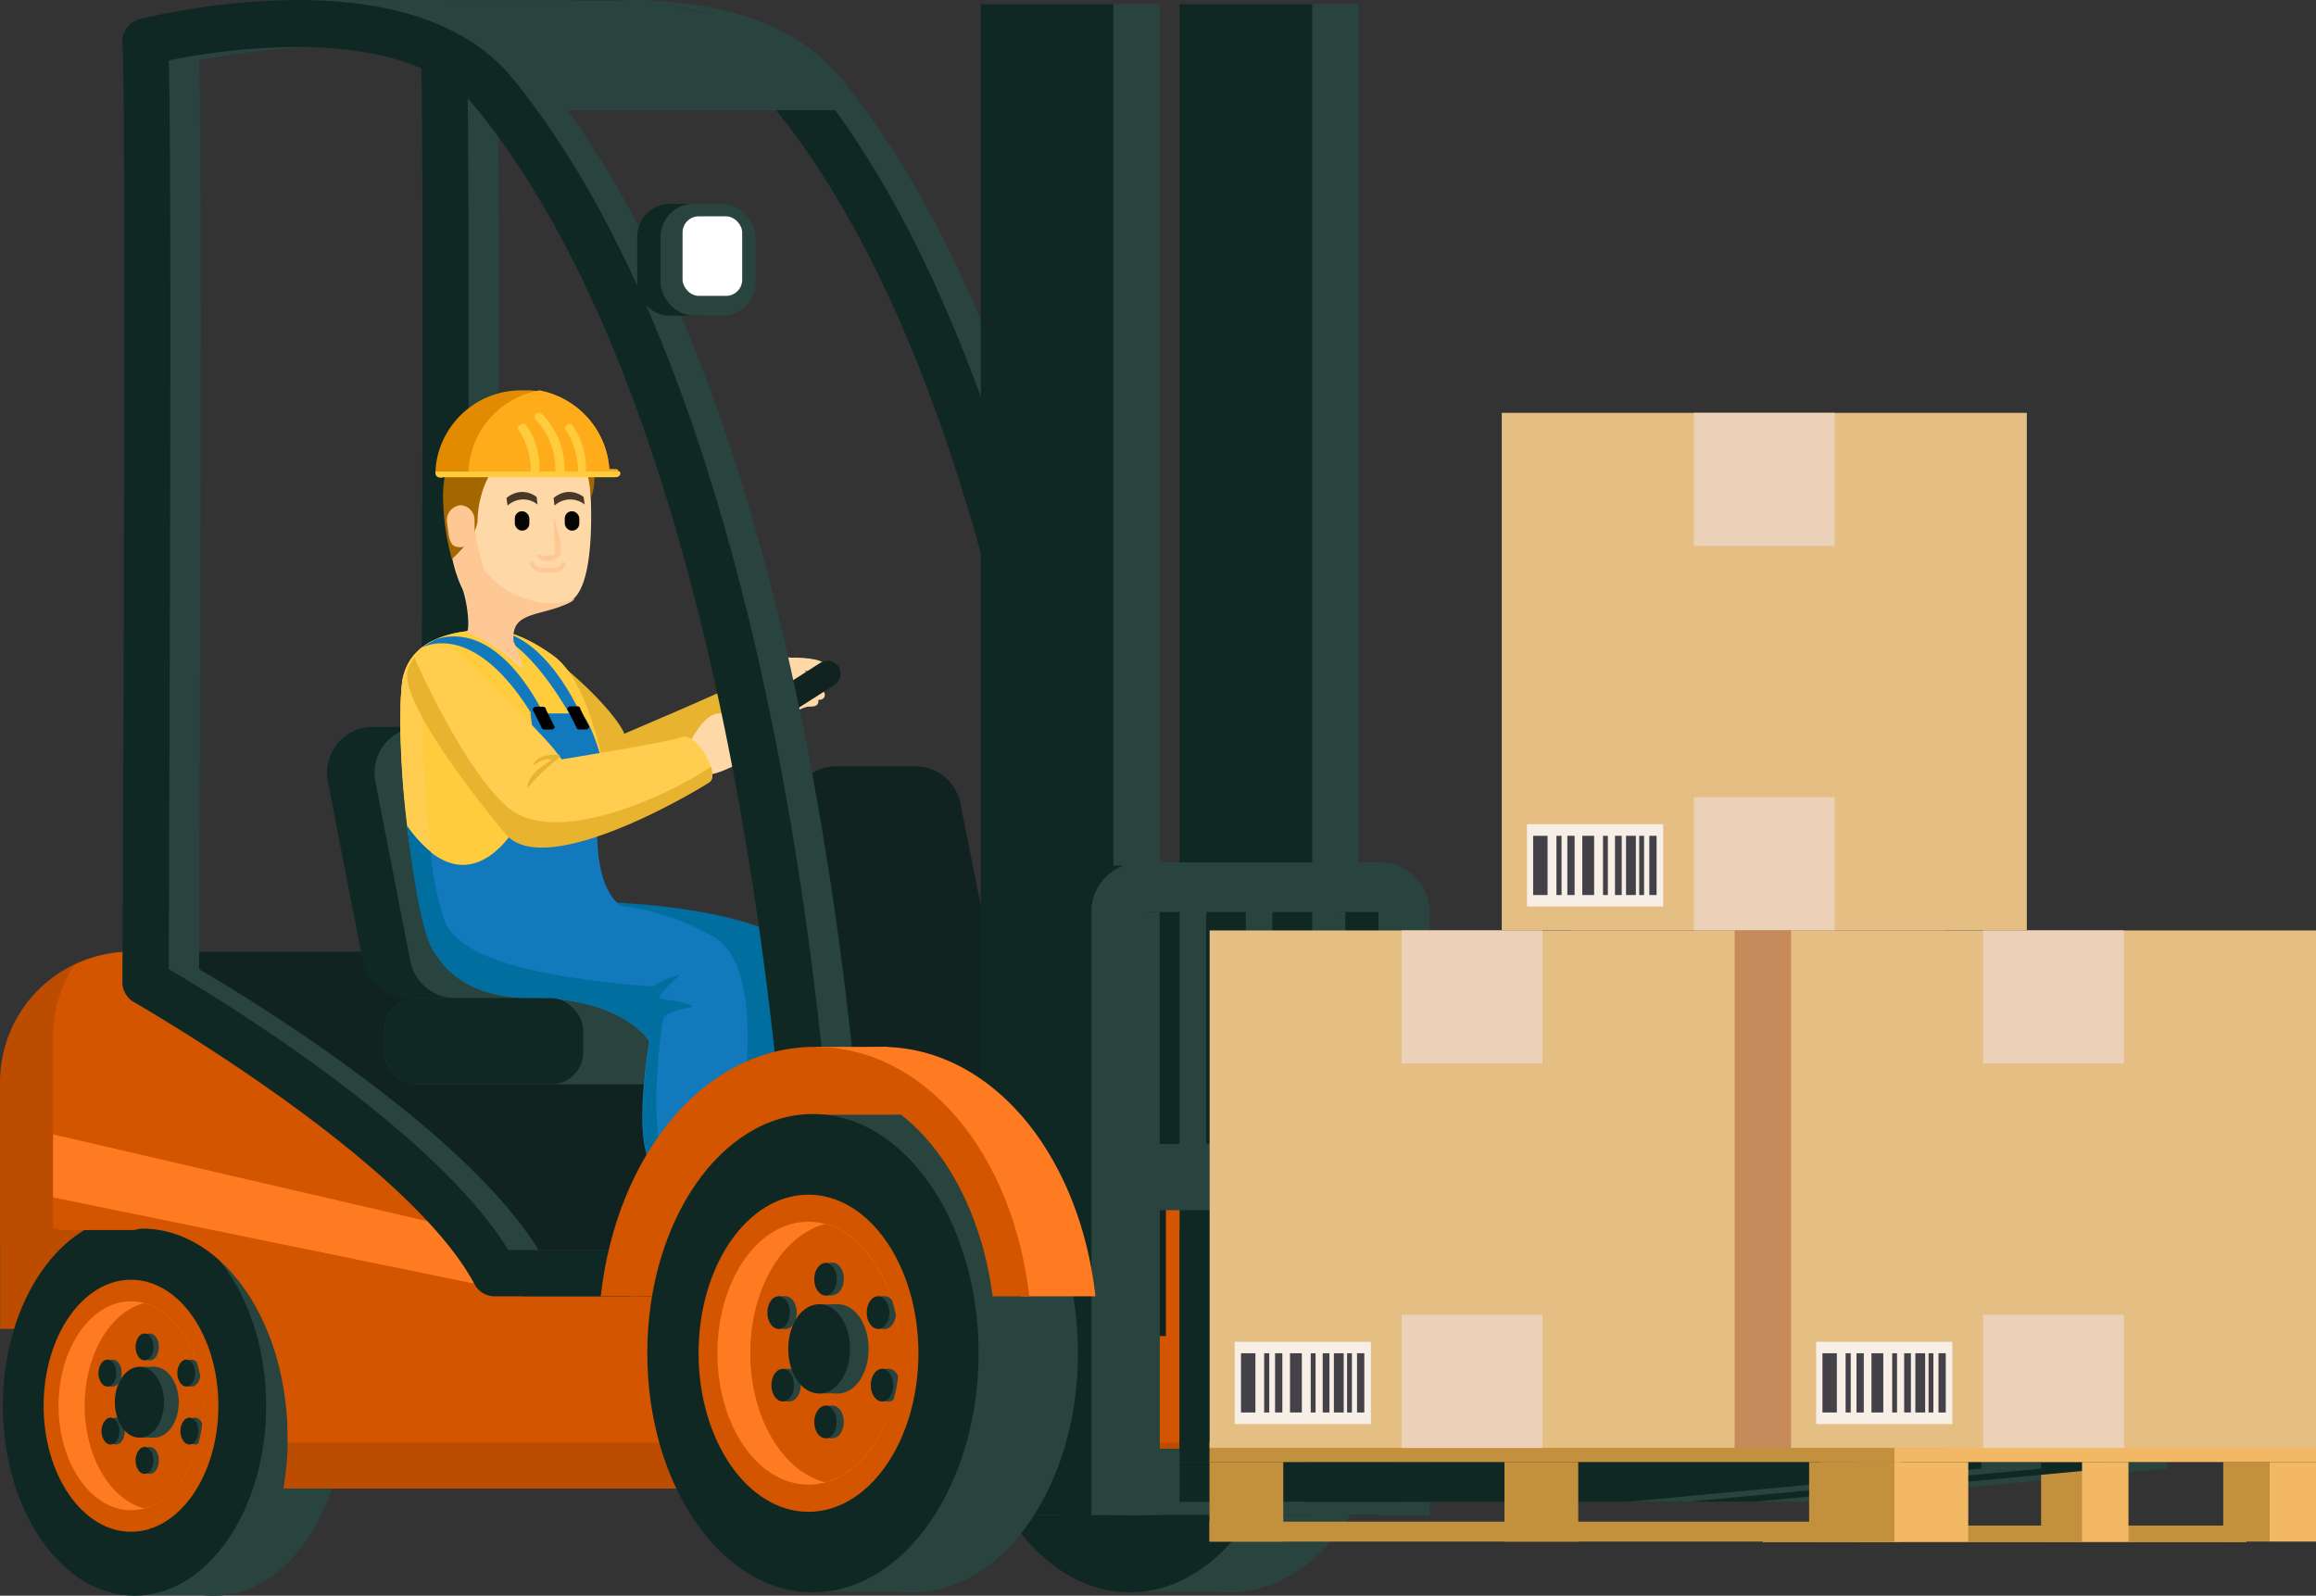 <svg xmlns="http://www.w3.org/2000/svg" viewBox="0 0 172.03 118.54"><rect x="0" y="0" width="172.03" height="118.54" fill="#333333" stroke="none"/><defs><style>.cls-1{fill:#c3903d;}.cls-2{fill:#f3b863;}.cls-3{fill:#bc4c00;}.cls-4{fill:#29443f;}.cls-5{fill:#102824;}.cls-6{fill:#d35500;}.cls-7{fill:#ff7b22;}.cls-8{fill:#112320;}.cls-9{fill:#22423d;}.cls-10{fill:#c78b5b;}.cls-11{fill:#e5be84;}.cls-12{fill:#ead1b7;}.cls-13{fill:#f7eee5;}.cls-14{fill:#444248;}.cls-15{fill:#006e9e;}.cls-16{fill:#fed8a7;}.cls-17{fill:#e8b32e;}.cls-18{fill:#ffcc3e;}.cls-19{fill:#ffcd50;}.cls-20{fill:#127abc;}.cls-21{fill:#fec894;}.cls-22{fill:#a46700;}.cls-23{fill:#050403;}.cls-24{fill:#493828;}.cls-25{fill:#e28b00;}.cls-26{fill:#ffac1a;}.cls-27{fill:#fff;}</style></defs><title>Asset 33</title><g id="Layer_2" data-name="Layer 2"><g id="Layer_1-2" data-name="Layer 1"><rect class="cls-1" x="165.14" y="108.61" width="3.45" height="5.91"/><rect class="cls-2" x="168.59" y="108.61" width="3.45" height="5.91"/><rect class="cls-3" x="0.01" y="86.41" width="11.32" height="12.31"/><path class="cls-4" d="M79,100.53c0,9.81,5.51,17.76,12.3,17.76s12.31-8,12.31-17.76S98.11,82.76,91.31,82.76,79,90.72,79,100.53Z"/><rect class="cls-4" x="83.6" y="82.81" width="8.37" height="35.44"/><path class="cls-5" d="M71.62,100.53c0,9.81,5.51,17.76,12.31,17.76s12.3-8,12.3-17.76-5.5-17.77-12.3-17.77S71.62,90.72,71.62,100.53Z"/><path class="cls-6" d="M75.44,100.53c0,6.5,3.65,11.78,8.16,11.78s8.16-5.28,8.16-11.78S88.11,88.75,83.6,88.75,75.44,94,75.44,100.53Z"/><ellipse class="cls-7" cx="83.6" cy="100.53" rx="6.76" ry="9.76"/><ellipse class="cls-6" cx="84.82" cy="100.53" rx="5.54" ry="9.6"/><ellipse class="cls-4" cx="85.36" cy="95.03" rx="0.84" ry="1.21"/><rect class="cls-4" x="84.84" y="93.83" width="0.57" height="2.41"/><ellipse class="cls-5" cx="84.86" cy="95.03" rx="0.84" ry="1.21"/><path class="cls-4" d="M84.53,105.63c0,.67.37,1.21.83,1.21s.84-.54.84-1.21-.37-1.21-.84-1.21S84.53,105,84.53,105.63Z"/><rect class="cls-4" x="84.84" y="104.43" width="0.57" height="2.41"/><path class="cls-5" d="M84,105.63c0,.67.38,1.21.84,1.21s.84-.54.84-1.21-.38-1.21-.84-1.21S84,105,84,105.63Z"/><path class="cls-4" d="M88.43,97.51c0,.67.38,1.21.84,1.21s.84-.54.84-1.21-.38-1.21-.84-1.21S88.43,96.84,88.43,97.51Z"/><rect class="cls-4" x="88.74" y="96.3" width="0.57" height="2.41"/><path class="cls-5" d="M87.93,97.51c0,.67.37,1.21.84,1.21s.83-.54.83-1.21-.37-1.21-.83-1.21S87.93,96.84,87.93,97.51Z"/><path class="cls-4" d="M88.73,102.9c0,.67.37,1.21.84,1.21s.83-.54.83-1.21-.37-1.21-.83-1.21S88.73,102.23,88.73,102.9Z"/><rect class="cls-4" x="89.04" y="101.69" width="0.57" height="2.41"/><ellipse class="cls-5" cx="89.06" cy="102.9" rx="0.84" ry="1.21"/><path class="cls-4" d="M81.06,97.51c0,.67.37,1.21.83,1.21s.84-.54.84-1.21-.37-1.21-.84-1.21S81.06,96.84,81.06,97.51Z"/><rect class="cls-4" x="81.37" y="96.3" width="0.57" height="2.41"/><path class="cls-5" d="M80.55,97.51c0,.67.38,1.21.84,1.21s.84-.54.84-1.21-.38-1.21-.84-1.21S80.55,96.84,80.55,97.51Z"/><ellipse class="cls-4" cx="82.19" cy="102.9" rx="0.84" ry="1.21"/><rect class="cls-4" x="81.66" y="101.69" width="0.57" height="2.41"/><path class="cls-5" d="M80.85,102.9c0,.67.37,1.21.83,1.21s.84-.54.84-1.21-.37-1.21-.84-1.21S80.85,102.23,80.85,102.9Z"/><path class="cls-4" d="M83.48,100.2c0,1.83,1,3.32,2.29,3.32s2.3-1.49,2.3-3.32-1-3.31-2.3-3.31S83.48,98.37,83.48,100.2Z"/><rect class="cls-4" x="84.33" y="96.9" width="1.56" height="6.61"/><path class="cls-5" d="M82.1,100.2c0,1.83,1,3.32,2.29,3.32s2.3-1.49,2.3-3.32-1-3.31-2.3-3.31S82.1,98.37,82.1,100.2Z"/><path class="cls-6" d="M90.36,100.53a13.35,13.35,0,0,0-.84-4.72h1v9.84H89.35A13,13,0,0,0,90.36,100.53Z"/><ellipse class="cls-4" cx="15.86" cy="104.43" rx="9.78" ry="14.12"/><rect class="cls-4" x="9.73" y="90.34" width="6.65" height="28.17"/><path class="cls-5" d="M.21,104.43c0,7.79,4.38,14.11,9.78,14.11s9.78-6.32,9.78-14.11S15.39,90.31,10,90.31.21,96.63.21,104.43Z"/><ellipse class="cls-6" cx="9.73" cy="104.43" rx="6.49" ry="9.36"/><path class="cls-7" d="M4.35,104.43c0,4.28,2.41,7.76,5.38,7.76s5.37-3.48,5.37-7.76-2.4-7.76-5.37-7.76S4.35,100.14,4.35,104.43Z"/><path class="cls-6" d="M10.7,96.8c2.5.66,4.4,3.82,4.4,7.63s-1.9,7-4.4,7.62c-2.51-.66-4.41-3.82-4.41-7.62S8.19,97.46,10.7,96.8Z"/><path class="cls-4" d="M10.46,100.06c0,.53.3,1,.67,1s.67-.43.67-1-.3-1-.67-1S10.46,99.53,10.46,100.06Z"/><rect class="cls-4" x="10.71" y="99.1" width="0.45" height="1.92"/><path class="cls-5" d="M10.07,100.06c0,.53.29,1,.66,1s.67-.43.67-1-.3-1-.67-1S10.07,99.53,10.07,100.06Z"/><path class="cls-4" d="M10.46,108.49c0,.53.3,1,.67,1s.67-.43.67-1-.3-1-.67-1S10.46,108,10.46,108.49Z"/><rect class="cls-4" x="10.71" y="107.53" width="0.45" height="1.92"/><path class="cls-5" d="M10.07,108.49c0,.53.29,1,.66,1s.67-.43.67-1-.3-1-.67-1S10.07,108,10.07,108.49Z"/><path class="cls-4" d="M13.57,102c0,.53.3,1,.66,1s.67-.43.67-1-.3-1-.67-1S13.57,101.5,13.57,102Z"/><rect class="cls-4" x="13.82" y="101.07" width="0.45" height="1.92"/><path class="cls-5" d="M13.17,102c0,.53.3,1,.66,1s.67-.43.67-1-.3-1-.67-1S13.17,101.5,13.17,102Z"/><path class="cls-4" d="M13.8,106.31c0,.53.3,1,.67,1s.67-.43.67-1-.3-1-.67-1S13.8,105.78,13.8,106.31Z"/><rect class="cls-4" x="14.05" y="105.35" width="0.45" height="1.92"/><path class="cls-5" d="M13.4,106.31c0,.53.3,1,.67,1s.67-.43.67-1-.3-1-.67-1S13.4,105.78,13.4,106.31Z"/><path class="cls-4" d="M7.7,102c0,.53.3,1,.67,1s.67-.43.67-1-.3-1-.67-1S7.7,101.5,7.7,102Z"/><rect class="cls-4" x="7.95" y="101.07" width="0.45" height="1.92"/><path class="cls-5" d="M7.31,102c0,.53.29,1,.66,1s.67-.43.67-1-.3-1-.67-1S7.31,101.5,7.31,102Z"/><path class="cls-4" d="M7.94,106.31c0,.53.3,1,.67,1s.66-.43.66-1-.3-1-.66-1S7.94,105.78,7.94,106.31Z"/><rect class="cls-4" x="8.19" y="105.35" width="0.45" height="1.92"/><path class="cls-5" d="M7.54,106.31c0,.53.3,1,.67,1s.66-.43.66-1-.3-1-.66-1S7.54,105.78,7.54,106.31Z"/><path class="cls-4" d="M9.63,104.17c0,1.46.82,2.63,1.82,2.63s1.83-1.17,1.83-2.63-.82-2.63-1.83-2.63S9.63,102.72,9.63,104.17Z"/><rect class="cls-4" x="10.31" y="101.54" width="1.24" height="5.25"/><path class="cls-5" d="M8.53,104.17c0,1.46.82,2.63,1.83,2.63s1.82-1.17,1.82-2.63-.81-2.63-1.82-2.63S8.53,102.72,8.53,104.17Z"/><path class="cls-6" d="M15.1,104.43a10.43,10.43,0,0,0-.67-3.75h.78v7.82H14.3A10.33,10.33,0,0,0,15.1,104.43Z"/><path class="cls-4" d="M61.15,96.3H85a1.72,1.72,0,0,0,1.72-1.77C86.59,92,84.59,33,62.45,5.79,59.33,2,54,0,46.53,0A52.68,52.68,0,0,0,34.78,1.42a1.73,1.73,0,0,0-1.29,1.82c.26,3.05.11,46.93,0,69.71a1.71,1.71,0,0,0,.87,1.5c.2.12,20.32,11.65,25.27,20.94A1.73,1.73,0,0,0,61.15,96.3Zm22-3.44h-21C56.72,84,40.89,74.3,36.94,72c0-8,.26-57.64,0-67.51a49.62,49.62,0,0,1,9.55-1c4.37,0,10.21.78,13.25,4.51C79.1,31.72,82.63,82.71,83.15,92.86Z"/><path class="cls-5" d="M58.91,96.3H82.7a1.72,1.72,0,0,0,1.72-1.77C84.35,92,82.34,33,60.2,5.79,57.08,2,51.72,0,44.28,0A52.68,52.68,0,0,0,32.53,1.42a1.74,1.74,0,0,0-1.29,1.82c.26,3.05.11,46.93,0,69.71a1.71,1.71,0,0,0,.87,1.5c.21.12,20.32,11.65,25.28,20.94A1.72,1.72,0,0,0,58.91,96.3Zm22-3.44h-21C54.47,84,38.65,74.3,34.69,72c0-8,.27-57.64,0-67.51a49.62,49.62,0,0,1,9.55-1c4.37,0,10.21.78,13.25,4.51C76.85,31.72,80.38,82.71,80.9,92.86Z"/><polygon class="cls-4" points="36.63 8.19 24.38 0 48.11 0.03 55.74 1.74 61.45 6.04 62.38 8.19 36.63 8.19"/><path class="cls-8" d="M10.83,91.21V70.7H62V99.75H20.2C18.45,94.79,14.93,91.36,10.83,91.21Z"/><rect class="cls-1" x="130.94" y="113.33" width="35.92" height="1.24"/><path class="cls-3" d="M21.37,106.81c0-8.62-4.84-15.61-10.82-15.61-.23,0-.46,0-.7,0H4.77c-.24,0-.47,0-.7,0A8,8,0,0,0,0,92.35V80.41A9.7,9.7,0,0,1,9.7,70.7h1.13c0,1.45,0,2.26,0,2.26S31.5,84.73,36.75,94.58h23.8s-.3-10.09-2.16-23.88H84.81a9.7,9.7,0,0,1,9.7,9.71v20.46a9.7,9.7,0,0,1-9.7,9.71H21.05A22,22,0,0,0,21.37,106.81Z"/><path class="cls-6" d="M21.37,106.81c0-8.62-4.84-15.54-10.82-15.54-.23,0-.46.11-.7.11H4.77c-.24,0-.47-.11-.7-.11-.05,0-.09-.07-.13-.06V77a9.65,9.65,0,0,1,1.58-5.3,9.75,9.75,0,0,1,4.18-1h1.13c0,1.45,0,2.38,0,2.38S31.5,85,36.75,94.82h23.8s0-1.47-.17-3.44h4.11s-.26-8.69-1.72-20.68h22a9.7,9.7,0,0,1,9.7,9.71v20.46a9.61,9.61,0,0,1-1.58,5.3,9.61,9.61,0,0,1-4.18,1H21.37Z"/><path class="cls-8" d="M57.1,94.82h3.45s0-1.47-.17-3.44L62.77,70.7h22a10.14,10.14,0,0,1,1.83.18V99.25H57.1Z"/><path class="cls-8" d="M64.76,77.1h5.83A3.42,3.42,0,0,0,74,73L71.34,59.69A3.42,3.42,0,0,0,68,56.92H62.16A3.42,3.42,0,0,0,58.8,61l2.61,13.34A3.42,3.42,0,0,0,64.76,77.1Z"/><polygon class="cls-7" points="3.94 84.27 34.59 91.38 34.6 91.39 35.4 95.39 3.94 88.95 3.94 84.27"/><rect class="cls-4" x="91.07" y="0.31" width="9.84" height="112.23"/><rect class="cls-5" x="87.62" y="0.31" width="9.85" height="112.23"/><rect class="cls-4" x="76.3" y="0.31" width="9.85" height="112.23"/><rect class="cls-5" x="72.85" y="0.31" width="9.85" height="112.23"/><rect class="cls-5" x="91.07" y="66.27" width="1.97" height="19.2"/><rect class="cls-5" x="86.14" y="66.27" width="1.97" height="19.2"/><rect class="cls-5" x="95.99" y="66.27" width="1.97" height="19.2"/><path class="cls-5" d="M99.93,112.55V67.75H82.7v44.8H78.76V67.73a3.35,3.35,0,0,1,3.51-3.43h17.79a3.6,3.6,0,0,1,3.8,3.43v44.82Z"/><path class="cls-4" d="M102.39,112.55V67.75H85.16v44.8H81.07V67.73a3.66,3.66,0,0,1,3.66-3.66h17.79a3.66,3.66,0,0,1,3.66,3.66v44.82Z"/><rect class="cls-4" x="83.68" y="84.98" width="20.18" height="4.92"/><rect class="cls-4" x="83.68" y="107.62" width="20.18" height="4.92"/><rect class="cls-4" x="97.47" y="66.27" width="1.97" height="19.2"/><rect class="cls-4" x="92.54" y="66.27" width="1.97" height="19.2"/><rect class="cls-4" x="87.62" y="66.27" width="1.97" height="19.2"/><rect class="cls-5" x="96.97" y="91.38" width="4.43" height="20.18"/><rect class="cls-9" x="99.44" y="91.38" width="4.43" height="20.18"/><polygon class="cls-4" points="160.97 108.61 96.97 108.61 96.97 111.56 134.68 111.56 160.97 109.1 160.97 108.61"/><rect class="cls-1" x="151.61" y="108.61" width="3.45" height="5.91"/><polygon class="cls-5" points="156.53 108.61 96.97 108.61 96.97 111.56 130.25 111.56 156.53 109.1 156.53 108.61"/><rect class="cls-2" x="154.65" y="108.61" width="3.45" height="5.91"/><rect class="cls-5" x="87.62" y="91.38" width="4.43" height="20.18"/><rect class="cls-9" x="90.08" y="91.38" width="4.43" height="20.18"/><polygon class="cls-4" points="151.61 108.61 87.62 108.61 87.62 111.56 125.33 111.56 151.61 109.1 151.61 108.61"/><polygon class="cls-5" points="147.18 108.61 87.62 108.61 87.62 111.56 120.9 111.56 147.18 109.1 147.18 108.61"/><rect class="cls-1" x="134.38" y="108.61" width="3.45" height="5.91"/><rect class="cls-2" x="137.83" y="108.61" width="3.45" height="5.91"/><rect class="cls-2" x="140.72" y="107.13" width="31.31" height="1.48"/><rect class="cls-1" x="89.84" y="107.13" width="50.88" height="1.48"/><rect class="cls-1" x="89.84" y="113.04" width="50.88" height="1.48"/><rect class="cls-2" x="140.72" y="108.61" width="5.48" height="5.91"/><rect class="cls-1" x="135.24" y="108.61" width="5.48" height="5.91"/><rect class="cls-1" x="89.84" y="108.61" width="5.48" height="5.91"/><rect class="cls-1" x="111.75" y="108.61" width="5.48" height="5.91"/><rect class="cls-10" x="116.69" y="69.12" width="27.87" height="38.44"/><rect class="cls-11" x="89.85" y="69.12" width="39" height="38.44"/><rect class="cls-12" x="104.11" y="69.12" width="10.46" height="9.89"/><rect class="cls-12" x="104.11" y="97.67" width="10.46" height="9.89"/><rect class="cls-13" x="91.71" y="99.68" width="10.12" height="6.11"/><rect class="cls-14" x="92.18" y="100.53" width="1.07" height="4.4"/><rect class="cls-14" x="93.9" y="100.53" width="0.38" height="4.4"/><rect class="cls-14" x="95.82" y="100.53" width="0.88" height="4.4"/><rect class="cls-14" x="94.71" y="100.53" width="0.54" height="4.4"/><rect class="cls-14" x="97.36" y="100.53" width="0.36" height="4.4"/><rect class="cls-14" x="99.08" y="100.53" width="0.73" height="4.4"/><rect class="cls-14" x="100.06" y="100.53" width="0.36" height="4.4"/><rect class="cls-14" x="98.25" y="100.53" width="0.5" height="4.4"/><rect class="cls-14" x="100.8" y="100.53" width="0.54" height="4.4"/><rect class="cls-11" x="133.04" y="69.12" width="39" height="38.44"/><rect class="cls-12" x="147.3" y="69.12" width="10.46" height="9.89"/><rect class="cls-12" x="147.3" y="97.67" width="10.46" height="9.89"/><rect class="cls-13" x="134.9" y="99.68" width="10.12" height="6.11"/><rect class="cls-14" x="135.37" y="100.53" width="1.07" height="4.4"/><rect class="cls-14" x="137.09" y="100.53" width="0.38" height="4.4"/><rect class="cls-14" x="139.01" y="100.53" width="0.88" height="4.4"/><rect class="cls-14" x="137.9" y="100.53" width="0.54" height="4.4"/><rect class="cls-14" x="140.55" y="100.53" width="0.36" height="4.4"/><rect class="cls-14" x="142.27" y="100.53" width="0.73" height="4.4"/><rect class="cls-14" x="143.25" y="100.53" width="0.36" height="4.4"/><rect class="cls-14" x="141.44" y="100.53" width="0.5" height="4.4"/><rect class="cls-14" x="143.99" y="100.53" width="0.54" height="4.4"/><rect class="cls-11" x="111.55" y="30.67" width="39" height="38.44"/><rect class="cls-12" x="125.82" y="30.67" width="10.46" height="9.89"/><rect class="cls-12" x="125.82" y="59.22" width="10.46" height="9.89"/><rect class="cls-13" x="113.42" y="61.23" width="10.12" height="6.11"/><rect class="cls-14" x="113.88" y="62.09" width="1.07" height="4.4"/><rect class="cls-14" x="115.61" y="62.09" width="0.38" height="4.4"/><rect class="cls-14" x="117.53" y="62.09" width="0.88" height="4.4"/><rect class="cls-14" x="116.42" y="62.09" width="0.54" height="4.4"/><rect class="cls-14" x="119.07" y="62.09" width="0.36" height="4.4"/><rect class="cls-14" x="120.78" y="62.09" width="0.73" height="4.4"/><rect class="cls-14" x="121.76" y="62.09" width="0.36" height="4.4"/><rect class="cls-14" x="119.96" y="62.09" width="0.5" height="4.4"/><rect class="cls-14" x="122.51" y="62.09" width="0.54" height="4.4"/><path class="cls-5" d="M30.3,74.15h5.82a3.42,3.42,0,0,0,3.36-4.08l-2.6-13.34A3.42,3.42,0,0,0,33.52,54H27.69A3.41,3.41,0,0,0,24.34,58l2.6,13.35A3.42,3.42,0,0,0,30.3,74.15Z"/><path class="cls-4" d="M33.83,74.15h5.83A3.41,3.41,0,0,0,43,70.07l-2.6-13.34A3.42,3.42,0,0,0,37.06,54H31.23A3.42,3.42,0,0,0,27.87,58l2.6,13.35A3.43,3.43,0,0,0,33.83,74.15Z"/><rect class="cls-4" x="28.55" y="74.15" width="22.64" height="6.4" rx="2.37" ry="2.37"/><path class="cls-15" d="M37.63,67.4s1,5.27,7.82,5.27,8.69,3.2,8.69,3.2-.9,5.16-.33,7.88S55,86,55,86L61,80.62s1.73-7.79-1.84-10.37C54,66.49,39.32,66.66,37.63,67.4Z"/><path class="cls-16" d="M55.91,51.16s1-2.11,2-2.3a2.37,2.37,0,0,1,.84,0l.24.07a1.26,1.26,0,0,1,.86,1c.13.77,1,2.48.26,2.55s-2.27,1.21-3.2.83A2,2,0,0,1,55.91,51.16Z"/><path class="cls-16" d="M58.11,49c-.1.26,1.54.73,2.22,1s1.16.19,1.25-.06,0-.6-.73-.86S58.2,48.77,58.11,49Z"/><path class="cls-16" d="M58.11,50c-.1.25,1.54.73,2.22,1s1.16.2,1.25-.05,0-.61-.73-.86S58.2,49.75,58.11,50Z"/><path class="cls-16" d="M57.76,50.83c-.09.26,1.54.73,2.23,1s1.15.2,1.25-.06-.05-.6-.74-.86S57.86,50.58,57.76,50.83Z"/><path class="cls-16" d="M57.28,51.32c-.09.25,1.54.73,2.23,1s1.15.19,1.25-.06,0-.6-.74-.86S57.38,51.06,57.28,51.32Z"/><path class="cls-17" d="M33.89,49.36s3.28-3.88,8.22.38c3.5,3,4.34,4.77,4.25,4.78S54,51.29,55,50.68s3.36,2.12,2.68,2.86S47.2,63.3,43.61,60.39C39.62,57.18,32.13,52.8,33.89,49.36Z"/><path class="cls-18" d="M29.85,50.84c.5-4.67,7.06-4,7.06-4s1.62,0,4.21,1.89c1.71,1.23,2.89,4.41,3.69,8,0,0-2.17,6.64-.19,9.76.16,2.49,1.64,4.35,1.54,5.13-.31,2.68-8.36,1.52-12,.22S29.36,55.51,29.85,50.84Z"/><path class="cls-18" d="M29.85,50.84c.5-4.67,7.06-4,7.06-4s1.62,0,4.21,1.89c1.71,1.23,2.89,4.41,3.69,8,0,0-2.17,6.64-.19,9.76.16,2.49,1.64,4.35,1.54,5.13-.31,2.68-8.36,1.52-12,.22S29.36,55.51,29.85,50.84Z"/><path class="cls-19" d="M32.05,47.65l-.81,4.16s.4,13.69,1.82,16.71c1.19,2.53,5.88,3.73,11.83,4.42-2.47.87-7.92,0-10.76-1-3.68-1.29-4.77-16.38-4.28-21A3.92,3.92,0,0,1,32.05,47.65Z"/><path class="cls-20" d="M43,52.79s-3.2-7.3-8.07-5.8h0c-.18.14,2.69-1.89,7.35,6Z"/><path class="cls-20" d="M31.3,67a43.61,43.61,0,0,1-1.05-5.62c4.7,6.64,8.65.07,9.4-2.86C40,57.12,39.4,53,39.4,53H43c.8,0,1.82,3.88,1.83,3.9S43.14,65,46.1,67.29h0a18,18,0,0,1,7.17,2.47c3.57,2.57,1.85,12.33,1.85,12.33l-6.06,5.35s-.59.5-1.16-2.21.33-7.88.33-7.88-1.89-3.2-8.68-3.2C30.92,74.15,31.3,67,31.3,67Z"/><path class="cls-15" d="M32,63.29a20.84,20.84,0,0,0,1.06,5.23c1.42,3,7.83,4.15,15.42,4.77a5.85,5.85,0,0,1,2-.86S48.77,74,49,74.15s1.9.18,2.49.65c0,0-2.06.3-2.22.89s-1.08,7.57,0,10.31a2.67,2.67,0,0,1,.22,1.11l-.38.33s-.59.5-1.16-2.21.33-7.88.33-7.88-1.89-3.2-8.68-3.2C30.92,74.15,31.3,67,31.3,67h0a43.61,43.61,0,0,1-1.05-5.62A9.43,9.43,0,0,0,32,63.29Z"/><path class="cls-8" d="M52,57.26l10-6.39a1,1,0,0,0,.29-1.35v0a1,1,0,0,0-1.34-.29l-10,6.39a1,1,0,0,0-.3,1.35v0A1,1,0,0,0,52,57.26Z"/><path class="cls-16" d="M51.16,55.34c0-.05,1-2.11,2-2.3A2.42,2.42,0,0,1,54,53l.24.07a1.28,1.28,0,0,1,.86,1c.13.78,1,2.48.26,2.55s-2.28,1.21-3.2.83A2,2,0,0,1,51.16,55.34Z"/><path class="cls-16" d="M53.35,53.2c-.09.26,1.54.73,2.23,1s1.15.2,1.25-.06,0-.6-.74-.86S53.45,53,53.35,53.2Z"/><path class="cls-16" d="M53.35,54.19c-.09.25,1.54.73,2.23,1s1.15.19,1.25-.06,0-.61-.74-.86S53.45,53.93,53.35,54.19Z"/><path class="cls-16" d="M53,55c-.1.26,1.54.73,2.23,1s1.15.2,1.24-.06,0-.6-.73-.86S53.1,54.76,53,55Z"/><path class="cls-16" d="M52.53,55.5c-.1.25,1.54.73,2.23,1s1.15.19,1.24-.06,0-.6-.73-.86S52.62,55.25,52.53,55.5Z"/><path class="cls-16" d="M43.81,35.7c-1.08-4.63-9.66-2.66-10.44,0-.35,1.16-.13,3.53.23,5.81h0a10.16,10.16,0,0,0,.68,2.1c.32.51.7,3,.4,3.33a13.64,13.64,0,0,1,4.1,2.73,8,8,0,0,0-.68-2c-.2-2.37,2.07-1.88,4.23-3S43.81,35.7,43.81,35.7Z"/><path class="cls-21" d="M42.33,44.76a1.48,1.48,0,0,0,.38-.29,4.77,4.77,0,0,1-2.82.23A6.59,6.59,0,0,1,36,42.39a12.94,12.94,0,0,1-.76-3.51l-1.72,1.71c0,.31.09.61.13.92h0a10.16,10.16,0,0,0,.68,2.1c.32.51.7,3,.4,3.33a13.64,13.64,0,0,1,4.1,2.73,8,8,0,0,0-.68-2C37.9,45.35,40.17,45.84,42.33,44.76Z"/><path class="cls-22" d="M43,32.21s1.84,2.32.88,4.8h0c-.06-1.16-.27-2.46-.88-2.72h0a2.09,2.09,0,0,0-1.91,0c-1.83.65-2-.06-3.16-.2s-2.39,2.16-2.46,4.54c0,1.23-1.9,2.9-1.9,2.9a17.38,17.38,0,0,1-.64-4C32.73,34.66,33.8,28.09,43,32.21Z"/><path class="cls-21" d="M40.44,42.52h.31A1.14,1.14,0,0,0,42,42a.15.15,0,0,0-.06-.22.17.17,0,0,0-.22.06c-.19.34-.46.36-.91.35h-.22c-.46,0-.72,0-.92-.35a.16.16,0,0,0-.22-.06.16.16,0,0,0-.06.22A1.09,1.09,0,0,0,40.44,42.52Z"/><rect class="cls-23" x="38.24" y="37.98" width="1.08" height="1.44" rx="0.53" ry="0.53"/><rect class="cls-23" x="41.95" y="37.98" width="1.08" height="1.44" rx="0.53" ry="0.53"/><path class="cls-24" d="M37.62,37a1.9,1.9,0,0,1,.94-.44,1.75,1.75,0,0,1,1.3.36l.07.56a1.69,1.69,0,0,0-1.3-.36,1.71,1.71,0,0,0-.93.44Z"/><path class="cls-24" d="M41.12,37a1.87,1.87,0,0,1,.93-.44,1.74,1.74,0,0,1,1.3.36l.08.56a1.72,1.72,0,0,0-2.24.08Z"/><path class="cls-21" d="M41.12,38.29s.08,2.44.11,2.78-1.09.2-1.3.14.42,1,1.57.16C42,41,41.12,38.29,41.12,38.29Z"/><path class="cls-25" d="M32.35,35a5.56,5.56,0,0,1,.09-.82A6.37,6.37,0,0,1,38.82,29,6.21,6.21,0,0,1,45.26,35h.45c.19,0,.36-.06.36.14h0c0,.2-.17.28-.36.28H32.87C33.07,35.45,32.3,35.57,32.35,35Z"/><path class="cls-26" d="M45.94,35.17h0c0-.2,0-.33-.23-.33h-.45A6.41,6.41,0,0,0,40.08,29a6.4,6.4,0,0,0-5.19,5.19,7,7,0,0,0-.08.79.34.34,0,0,0,.37.4H45.71C45.9,35.34,45.94,35.37,45.94,35.17Z"/><path class="cls-18" d="M45.71,35.45H32.87c.2,0-.57.19-.52-.36,0-.06,0-.06,0-.06H45.71c.19,0,.36-.06.36.14h0C46.07,35.37,45.9,35.45,45.71,35.45Z"/><path class="cls-18" d="M41.6,35.45h0a.32.32,0,0,0,.32-.32,5.79,5.79,0,0,0-1.67-4.38.31.31,0,0,0-.44,0,.32.32,0,0,0,0,.45h0a5.28,5.28,0,0,1,1.44,3.9A.32.32,0,0,0,41.6,35.45Z"/><path class="cls-18" d="M42.93,35A5.73,5.73,0,0,0,42.07,32a.26.26,0,0,1,0-.4c.14-.11.33-.17.45,0a5.64,5.64,0,0,1,1,3.51Z"/><path class="cls-18" d="M38.61,31.6c.13-.11.33-.19.45-.06a5.51,5.51,0,0,1,1,3.49h-.63A5.6,5.6,0,0,0,38.57,32,.22.22,0,0,1,38.61,31.6Z"/><path class="cls-21" d="M34.25,40.65h0a1.11,1.11,0,0,0,1-1.16v-.8a1.11,1.11,0,0,0-1-1.16h0a1.12,1.12,0,0,0-1.06,1.16l.14,1.07C33.49,40.49,33.67,40.65,34.25,40.65Z"/><rect class="cls-5" x="28.55" y="74.15" width="14.77" height="6.4" rx="2.37" ry="2.37"/><path class="cls-4" d="M39,96.3H62.79a1.72,1.72,0,0,0,1.73-1.77C64.44,92,62.44,33,40.3,5.79,37.17,2,31.82,0,24.37,0A52.65,52.65,0,0,0,12.63,1.42a1.73,1.73,0,0,0-1.29,1.82c.26,3.05.11,46.93,0,69.71a1.71,1.71,0,0,0,.87,1.5c.2.12,20.32,11.65,25.27,20.94A1.73,1.73,0,0,0,39,96.3Zm22-3.44H40C34.57,84,18.74,74.3,14.79,72c0-8,.26-57.64,0-67.51a49.6,49.6,0,0,1,9.54-1c4.37,0,10.22.78,13.26,4.51C57,31.72,60.48,82.71,61,92.86Z"/><path class="cls-5" d="M36.75,96.3h23.8a1.72,1.72,0,0,0,1.72-1.77C62.19,92,60.19,33,38.05,5.79,34.93,2,29.57,0,22.13,0A52.68,52.68,0,0,0,10.38,1.42,1.74,1.74,0,0,0,9.09,3.24c.26,3.05.11,46.93,0,69.71a1.71,1.71,0,0,0,.87,1.5c.2.12,20.32,11.65,25.28,20.94A1.7,1.7,0,0,0,36.75,96.3Zm22-3.44h-21C32.32,84,16.5,74.3,12.54,72c0-8,.26-57.64,0-67.51a49.62,49.62,0,0,1,9.55-1c4.36,0,10.21.78,13.25,4.51C54.7,31.72,58.23,82.71,58.75,92.86Z"/><polygon class="cls-6" points="72.36 80.06 54.13 80.44 48.47 87.94 46.87 96.31 72.36 96.3 72.36 80.06"/><path class="cls-4" d="M55.46,100.53c0,9.81,5.51,17.76,12.31,17.76s12.3-8,12.3-17.76-5.51-17.77-12.3-17.77S55.46,90.72,55.46,100.53Z"/><rect class="cls-4" x="60.05" y="82.81" width="8.37" height="35.44"/><path class="cls-5" d="M48.08,100.53c0,9.81,5.51,17.76,12.3,17.76s12.31-8,12.31-17.76S67.18,82.76,60.38,82.76,48.08,90.72,48.08,100.53Z"/><path class="cls-6" d="M51.89,100.53c0,6.5,3.66,11.78,8.16,11.78s8.17-5.28,8.17-11.78-3.66-11.78-8.17-11.78S51.89,94,51.89,100.53Z"/><path class="cls-7" d="M53.29,100.53c0,5.39,3,9.76,6.76,9.76s6.77-4.37,6.77-9.76-3-9.77-6.77-9.77S53.29,95.13,53.29,100.53Z"/><path class="cls-6" d="M61.28,90.93c3.15.83,5.54,4.81,5.54,9.6s-2.39,8.76-5.54,9.59c-3.16-.83-5.55-4.8-5.55-9.59S58.12,91.76,61.28,90.93Z"/><path class="cls-4" d="M61,95c0,.67.38,1.21.84,1.21s.84-.54.84-1.21-.38-1.2-.84-1.2S61,94.37,61,95Z"/><rect class="cls-4" x="61.29" y="93.83" width="0.57" height="2.41"/><ellipse class="cls-5" cx="61.32" cy="95.03" rx="0.84" ry="1.21"/><path class="cls-4" d="M61,105.63c0,.67.38,1.21.84,1.21s.84-.54.84-1.21-.38-1.21-.84-1.21S61,105,61,105.63Z"/><rect class="cls-4" x="61.29" y="104.43" width="0.57" height="2.41"/><path class="cls-5" d="M60.48,105.63c0,.67.37,1.21.84,1.21s.83-.54.83-1.21-.37-1.21-.83-1.21S60.48,105,60.48,105.63Z"/><path class="cls-4" d="M64.89,97.51c0,.67.37,1.21.83,1.21s.84-.54.84-1.21-.37-1.21-.84-1.21S64.89,96.84,64.89,97.51Z"/><rect class="cls-4" x="65.2" y="96.3" width="0.57" height="2.41"/><path class="cls-5" d="M64.38,97.51c0,.67.38,1.21.84,1.21s.84-.54.84-1.21-.38-1.21-.84-1.21S64.38,96.84,64.38,97.51Z"/><path class="cls-4" d="M65.18,102.9c0,.67.38,1.21.84,1.21s.84-.54.84-1.21-.38-1.21-.84-1.21S65.18,102.23,65.18,102.9Z"/><rect class="cls-4" x="65.49" y="101.69" width="0.57" height="2.41"/><path class="cls-5" d="M64.68,102.9c0,.67.37,1.21.84,1.21s.83-.54.83-1.21-.37-1.21-.83-1.21S64.68,102.23,64.68,102.9Z"/><path class="cls-4" d="M57.51,97.51c0,.67.37,1.21.84,1.21s.83-.54.83-1.21-.37-1.21-.83-1.21S57.51,96.84,57.51,97.51Z"/><rect class="cls-4" x="57.82" y="96.3" width="0.57" height="2.41"/><path class="cls-5" d="M57,97.51c0,.67.37,1.21.83,1.21s.84-.54.84-1.21-.37-1.21-.84-1.21S57,96.84,57,97.51Z"/><ellipse class="cls-4" cx="58.64" cy="102.9" rx="0.84" ry="1.21"/><rect class="cls-4" x="58.12" y="101.69" width="0.57" height="2.41"/><path class="cls-5" d="M57.3,102.9c0,.67.38,1.21.84,1.21s.84-.54.84-1.21-.38-1.21-.84-1.21S57.3,102.23,57.3,102.9Z"/><path class="cls-4" d="M59.93,100.2c0,1.83,1,3.32,2.3,3.32s2.29-1.49,2.29-3.32-1-3.31-2.29-3.31S59.93,98.37,59.93,100.2Z"/><rect class="cls-4" x="60.79" y="96.9" width="1.56" height="6.61"/><path class="cls-5" d="M58.55,100.2c0,1.83,1,3.32,2.3,3.32s2.29-1.49,2.29-3.32-1-3.31-2.29-3.31S58.55,98.37,58.55,100.2Z"/><path class="cls-6" d="M66.82,100.53A13.13,13.13,0,0,0,66,95.81h1v9.84H65.8A13,13,0,0,0,66.82,100.53Z"/><path class="cls-5" d="M49.78,15.14h2.14a2.45,2.45,0,0,1,2.45,2.45V21a2.45,2.45,0,0,1-2.45,2.45H49.78A2.46,2.46,0,0,1,47.33,21V17.6A2.45,2.45,0,0,1,49.78,15.14Z"/><rect class="cls-4" x="49.07" y="15.14" width="7.05" height="8.31" rx="2.45" ry="2.45"/><rect class="cls-27" x="50.7" y="16.07" width="4.43" height="5.91" rx="1.2" ry="1.2"/><path class="cls-7" d="M64.49,80.06H58.21a12.8,12.8,0,0,1,7.25-2.29c8.15,0,14.71,7.9,15.91,18.53H75.81L69.17,81.22a9.62,9.62,0,0,0-3.71-.76c-.33,0-.65,0-1,.05Z"/><rect class="cls-7" x="60.55" y="77.77" width="5.41" height="1.48"/><path class="cls-6" d="M73.73,96.3c-1.15-9-6.62-15.84-13.2-15.84s-12,6.83-13.2,15.84H44.62c1.2-10.63,7.76-18.53,15.91-18.53s14.71,7.9,15.92,18.53Z"/><path class="cls-15" d="M30.25,61.36s.85,8.33,2.16,9.59Z"/><path class="cls-20" d="M40.49,53.28s-3.2-7.3-8.08-5.8c0,0-.9.48-1.07.62s3.77-2.5,8.43,5.4Z"/><path d="M43,54.19h.53a.22.22,0,0,0,.23-.22l-.64-1.27a.23.23,0,0,0-.22-.23h-.54a.23.23,0,0,0-.22.23L42.8,54A.22.22,0,0,0,43,54.19Z"/><path d="M40.44,54.19H41A.23.23,0,0,0,41.2,54l-.64-1.27a.23.23,0,0,0-.23-.23H39.8a.23.23,0,0,0-.23.23L40.21,54A.22.22,0,0,0,40.44,54.19Z"/><path class="cls-19" d="M30.33,49.54s.41-.94.93-1.18c.77-.36,2-.69,2.72.1.25.28.72.7,1.08,1.06,2.86,2.82,5.46,5.14,6.66,6.89,0,0,7.83-1.25,8.92-1.65s2.89,2.74,2.07,3.33S40,65.31,37.63,61.36C35.54,58,29.4,51.45,30.33,49.54Z"/><path class="cls-17" d="M52.71,58.09c.24-.18.25-.58.12-1.05l0-.09c-3.76,2.5-11.79,5.94-15.14,3s-6.91-11.07-6.9-11.11a4.11,4.11,0,0,0-.43.72c-.93,1.91,3.92,8.46,7.19,12.39C40.48,65.49,51.89,58.69,52.71,58.09Z"/><path class="cls-17" d="M41.52,56.06c-.6,0-1.64,0-1.93.81,0,0,1-.72,1.39-.4,0,0-1.88,1-1.77,2.05a14.66,14.66,0,0,1,2.4-2.29Z"/></g></g></svg>